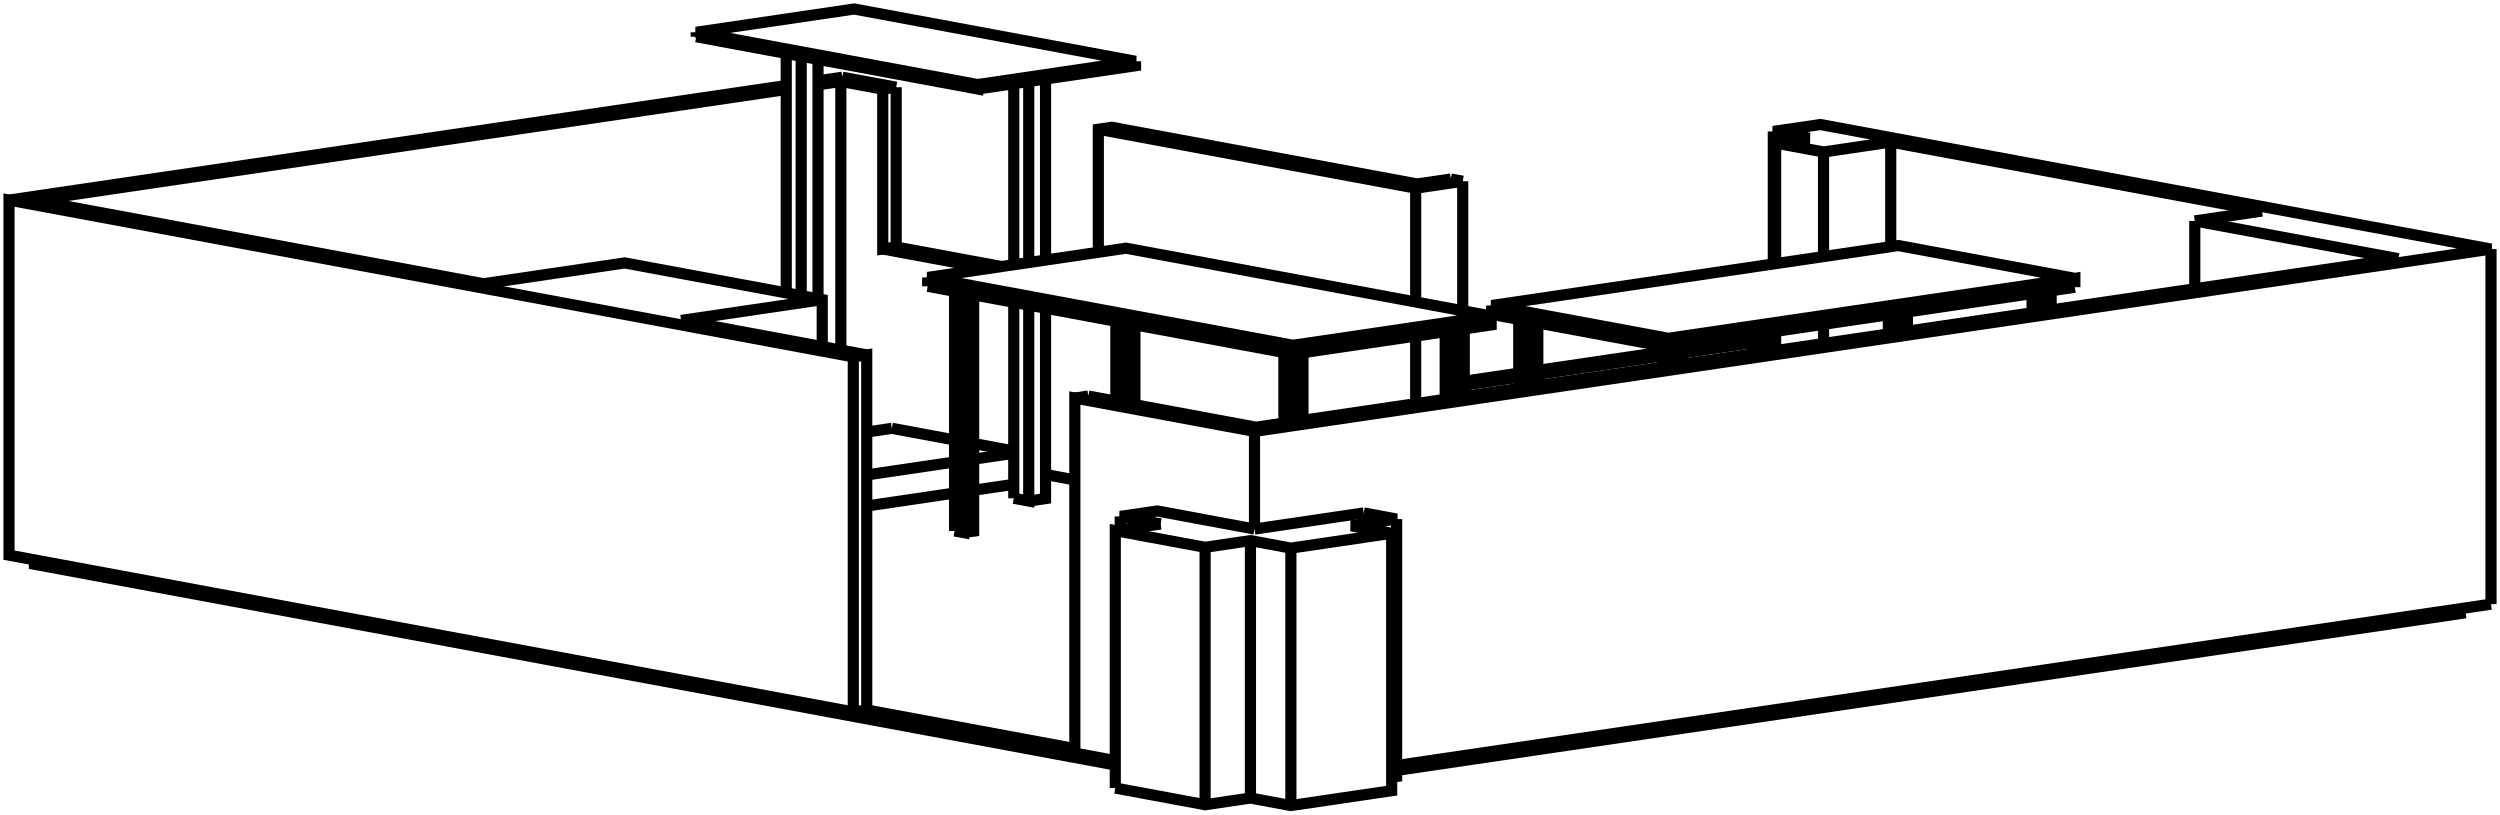 <svg version="1.1" xmlns="http://www.w3.org/2000/svg" viewBox="-138.377 -42.408 277.751 90.497" fill="none" stroke="black" stroke-width="0.6%" vector-effect="non-scaling-stroke">
    <path d="M -14.469 45.144 L -14.469 16.544 L -4.49 18.397 L 0.549 17.654 L 5.04 18.488 L 16.239 16.837 L 11.748 16.003 L 16.788 15.26 L 13.129 14.58" />
    <path d="M -4.49 46.997 L -4.49 18.397" />
    <path d="M -14.469 45.144 L -4.49 46.997 L 0.549 46.254 L 5.04 47.088 L 16.239 45.437 L 16.239 16.837" />
    <path d="M -9.43 15.801 L -14.469 16.544" />
    <path d="M 0.549 46.254 L 0.549 17.654" />
    <path d="M 16.239 43.941 L 16.788 43.86 L 16.788 15.26" />
    <path d="M 138.374 24.713 L 16.788 42.641" />
    <path d="M -43.576 36.691 L -137.377 19.27 L -137.377 -20.178 L -43.576 -2.757 L -43.576 36.691 Z" />
    <path d="M -42.082 36.471 L -43.576 36.691" />
    <path d="M -18.961 10.915 L -22.217 10.31" />
    <path d="M -14.469 42.097 L -18.961 41.263 L -18.961 1.814 L 0.997 5.521 L 138.374 -14.736 L 63.865 -28.574 L 58.638 -27.803 L 62.63 -27.062 L 58.897 -26.511 L 64.219 -25.523 L 71.685 -26.624" />
    <path d="M 0.997 16.369 L 13.129 14.58" />
    <path d="M 0.997 16.369 L -9.814 14.361 L -13.92 14.967 L -9.43 15.801" />
    <path d="M -13.92 16.463 L -13.92 14.967" />
    <path d="M 5.04 47.088 L 5.04 18.488" />
    <path d="M -18.961 40.765 L -42.082 36.471" />
    <path d="M -134.553 19.795 L -134.553 20.283 L -14.469 42.586" />
    <path d="M 16.788 43.184 L 135.55 25.672" />
    <path d="M 135.55 25.129 L 135.55 25.672" />
    <path d="M 0.997 16.369 L 0.997 5.521" />
    <path d="M 138.374 24.713 L 138.374 -14.736" />
    <path d="M -17.468 1.594 L -18.961 1.814" />
    <path d="M -32.323 16.58 L -31.325 16.765 L -31.325 -9.858" />
    <path d="M -31.325 16.765 L -30.205 16.6 L -30.205 -9.65" />
    <path d="M -42.082 13.808 L -32.323 12.369" />
    <path d="M -30.205 12.056 L -25.747 11.399" />
    <path d="M -25.747 12.951 L -24.084 13.259 L -24.084 -8.513" />
    <path d="M -24.084 13.259 L -22.217 12.984 L -22.217 -8.167" />
    <path d="M -43.576 -2.757 L -42.082 -2.978 L -42.082 36.471" />
    <path d="M -44.797 -33.829 L -47.497 -33.431" />
    <path d="M -51.027 -32.911 L -137.377 -20.178" />
    <path d="M -38.81 -32.717 L -44.797 -33.829" />
    <path d="M -38.81 -14.966 L -38.81 -32.717" />
    <path d="M -27.115 -12.794 L -38.81 -14.966 L -40.303 -14.745 L -40.303 -32.497 L -38.81 -32.717" />
    <path d="M 19.068 -21.968 L -14.86 -28.269 L -16.353 -28.049 L -16.353 -14.381" />
    <path d="M 22.801 -22.519 L 19.068 -21.968" />
    <path d="M 58.638 -5.12 L 48.441 -3.617" />
    <path d="M 46.323 -3.304 L 32.475 -1.262" />
    <path d="M 30.357 -0.95 L 24.303 -0.057" />
    <path d="M 58.638 -27.803 L 58.638 -13.081" />
    <path d="M 58.638 -5.557 L 58.638 -5.12" />
    <path d="M -17.468 1.594 L 1.159 5.053 L 128.084 -13.662" />
    <path d="M 105.465 -17.863 L 128.084 -13.662" />
    <path d="M 112.931 -18.963 L 105.465 -17.863" />
    <path d="M 112.931 -18.963 L 71.685 -26.624" />
    <path d="M -47.027 -3.896 L -47.027 -9.12 L -68.98 -13.197 L -84.659 -10.885" />
    <path d="M -62.705 -6.808 L -47.027 -9.12" />
    <path d="M 64.219 -4.245 L 64.219 -6.38" />
    <path d="M 64.219 -13.904 L 64.219 -25.523" />
    <path d="M 58.897 -3.828 L 58.897 -5.595" />
    <path d="M 58.897 -13.12 L 58.897 -26.511" />
    <path d="M 56.236 -4.323 L 58.897 -3.828" />
    <path d="M 56.236 -3.068 L 56.236 -4.323 L 48.441 -3.173" />
    <path d="M 71.685 -15.005 L 71.685 -26.624" />
    <path d="M 105.465 -10.327 L 105.465 -17.863" />
    <path d="M -32.323 16.58 L -32.323 -10.043" />
    <path d="M 4.266 4.595 L 4.266 -3.248" />
    <path d="M 5.264 4.448 L 5.264 -3.063" />
    <path d="M 6.384 4.283 L 6.384 -3.227" />
    <path d="M -39.294 5.179 L -42.082 5.591" />
    <path d="M -42.082 10.356 L -32.323 8.917" />
    <path d="M -30.205 8.605 L -25.747 7.947" />
    <path d="M -25.747 7.695 L -30.205 6.867" />
    <path d="M -32.323 6.474 L -39.294 5.179" />
    <path d="M -51.027 -9.862 L -51.027 -36.471" />
    <path d="M -49.364 -9.554 L -49.364 -36.162" />
    <path d="M -47.497 -9.207 L -47.497 -35.815" />
    <path d="M -25.747 12.951 L -25.747 -8.822" />
    <path d="M -25.747 -12.995 L -25.747 -33.113" />
    <path d="M -24.084 -13.241 L -24.084 -33.358" />
    <path d="M -22.217 -13.516 L -22.217 -33.634" />
    <path d="M -14.404 2.163 L -14.404 -6.716" />
    <path d="M -13.406 2.348 L -13.406 -6.53" />
    <path d="M -12.287 2.556 L -12.287 -6.322" />
    <path d="M 22.185 1.953 L 22.185 -5.556" />
    <path d="M 23.183 1.806 L 23.183 -5.704" />
    <path d="M 24.303 1.641 L 24.303 -5.869" />
    <path d="M 31.355 0.601 L 31.355 -6.737" />
    <path d="M 32.475 0.436 L 32.475 -6.529" />
    <path d="M 30.357 0.748 L 30.357 -6.922" />
    <path d="M 48.441 -1.918 L 48.441 -4.053" />
    <path d="M 46.323 -1.606 L 46.323 -3.957" />
    <path d="M 47.321 -1.753 L 47.321 -3.888" />
    <path d="M 72.419 -5.454 L 72.419 -7.589" />
    <path d="M 73.539 -5.619 L 73.539 -7.754" />
    <path d="M 71.421 -5.307 L 71.421 -7.441" />
    <path d="M 88.385 -7.808 L 88.385 -9.943" />
    <path d="M 89.505 -7.973 L 89.505 -10.108" />
    <path d="M 87.387 -7.661 L 87.387 -9.796" />
    <path d="M -40.303 -32.497 L -44.96 -33.362 L -47.497 -32.988" />
    <path d="M -51.027 -32.467 L -134.553 -20.151 L -84.659 -10.885" />
    <path d="M -62.705 -6.808 L -42.082 -2.978" />
    <path d="M -28.609 -12.574 L -40.303 -14.745" />
    <path d="M 24.131 -22.272 L 22.801 -22.519" />
    <path d="M 24.131 -22.272 L 18.905 -21.501 L -16.353 -28.049" />
    <path d="M 24.131 -7.883 L 24.131 -22.272" />
    <path d="M 58.897 -5.072 L 58.638 -5.12" />
    <path d="M 46.323 -2.861 L 32.475 -0.819" />
    <path d="M 30.357 -0.507 L 24.303 0.386" />
    <path d="M 92.142 -11.483 L 72.517 -15.128 L 27.347 -8.467 L 46.972 -4.823 L 92.142 -11.483 L 92.142 -10.497" />
    <path d="M 18.905 2.437 L 18.905 -5.073" />
    <path d="M 18.905 -8.854 L 18.905 -21.501" />
    <path d="M -35.313 -10.599 L 5.268 -3.062 L 5.268 -4.048 L 27.293 -7.296 L -13.288 -14.833 L -35.313 -11.585 L 5.268 -4.048" />
    <path d="M 5.268 -3.062 L 27.293 -6.31 L 27.293 -7.296" />
    <path d="M -61.028 -38.328 L -29.761 -32.521 L -29.761 -33.014 L -12.216 -35.601 L -43.483 -41.408 L -61.028 -38.821 L -29.761 -33.014" />
    <path d="M -29.761 -32.521 L -12.216 -35.108 L -12.216 -35.601" />
    <path d="M 27.347 -7.481 L 46.972 -3.836 L 46.972 -4.823" />
    <path d="M 46.972 -3.836 L 92.142 -10.497" />
    <path d="M -44.96 -3.512 L -44.96 -33.362" />
    <path d="M 27.347 -7.481 L 27.347 -8.467" />
    <path d="M -35.313 -10.599 L -35.313 -11.585" />
    <path d="M -61.028 -38.328 L -61.028 -38.821" />
</svg>